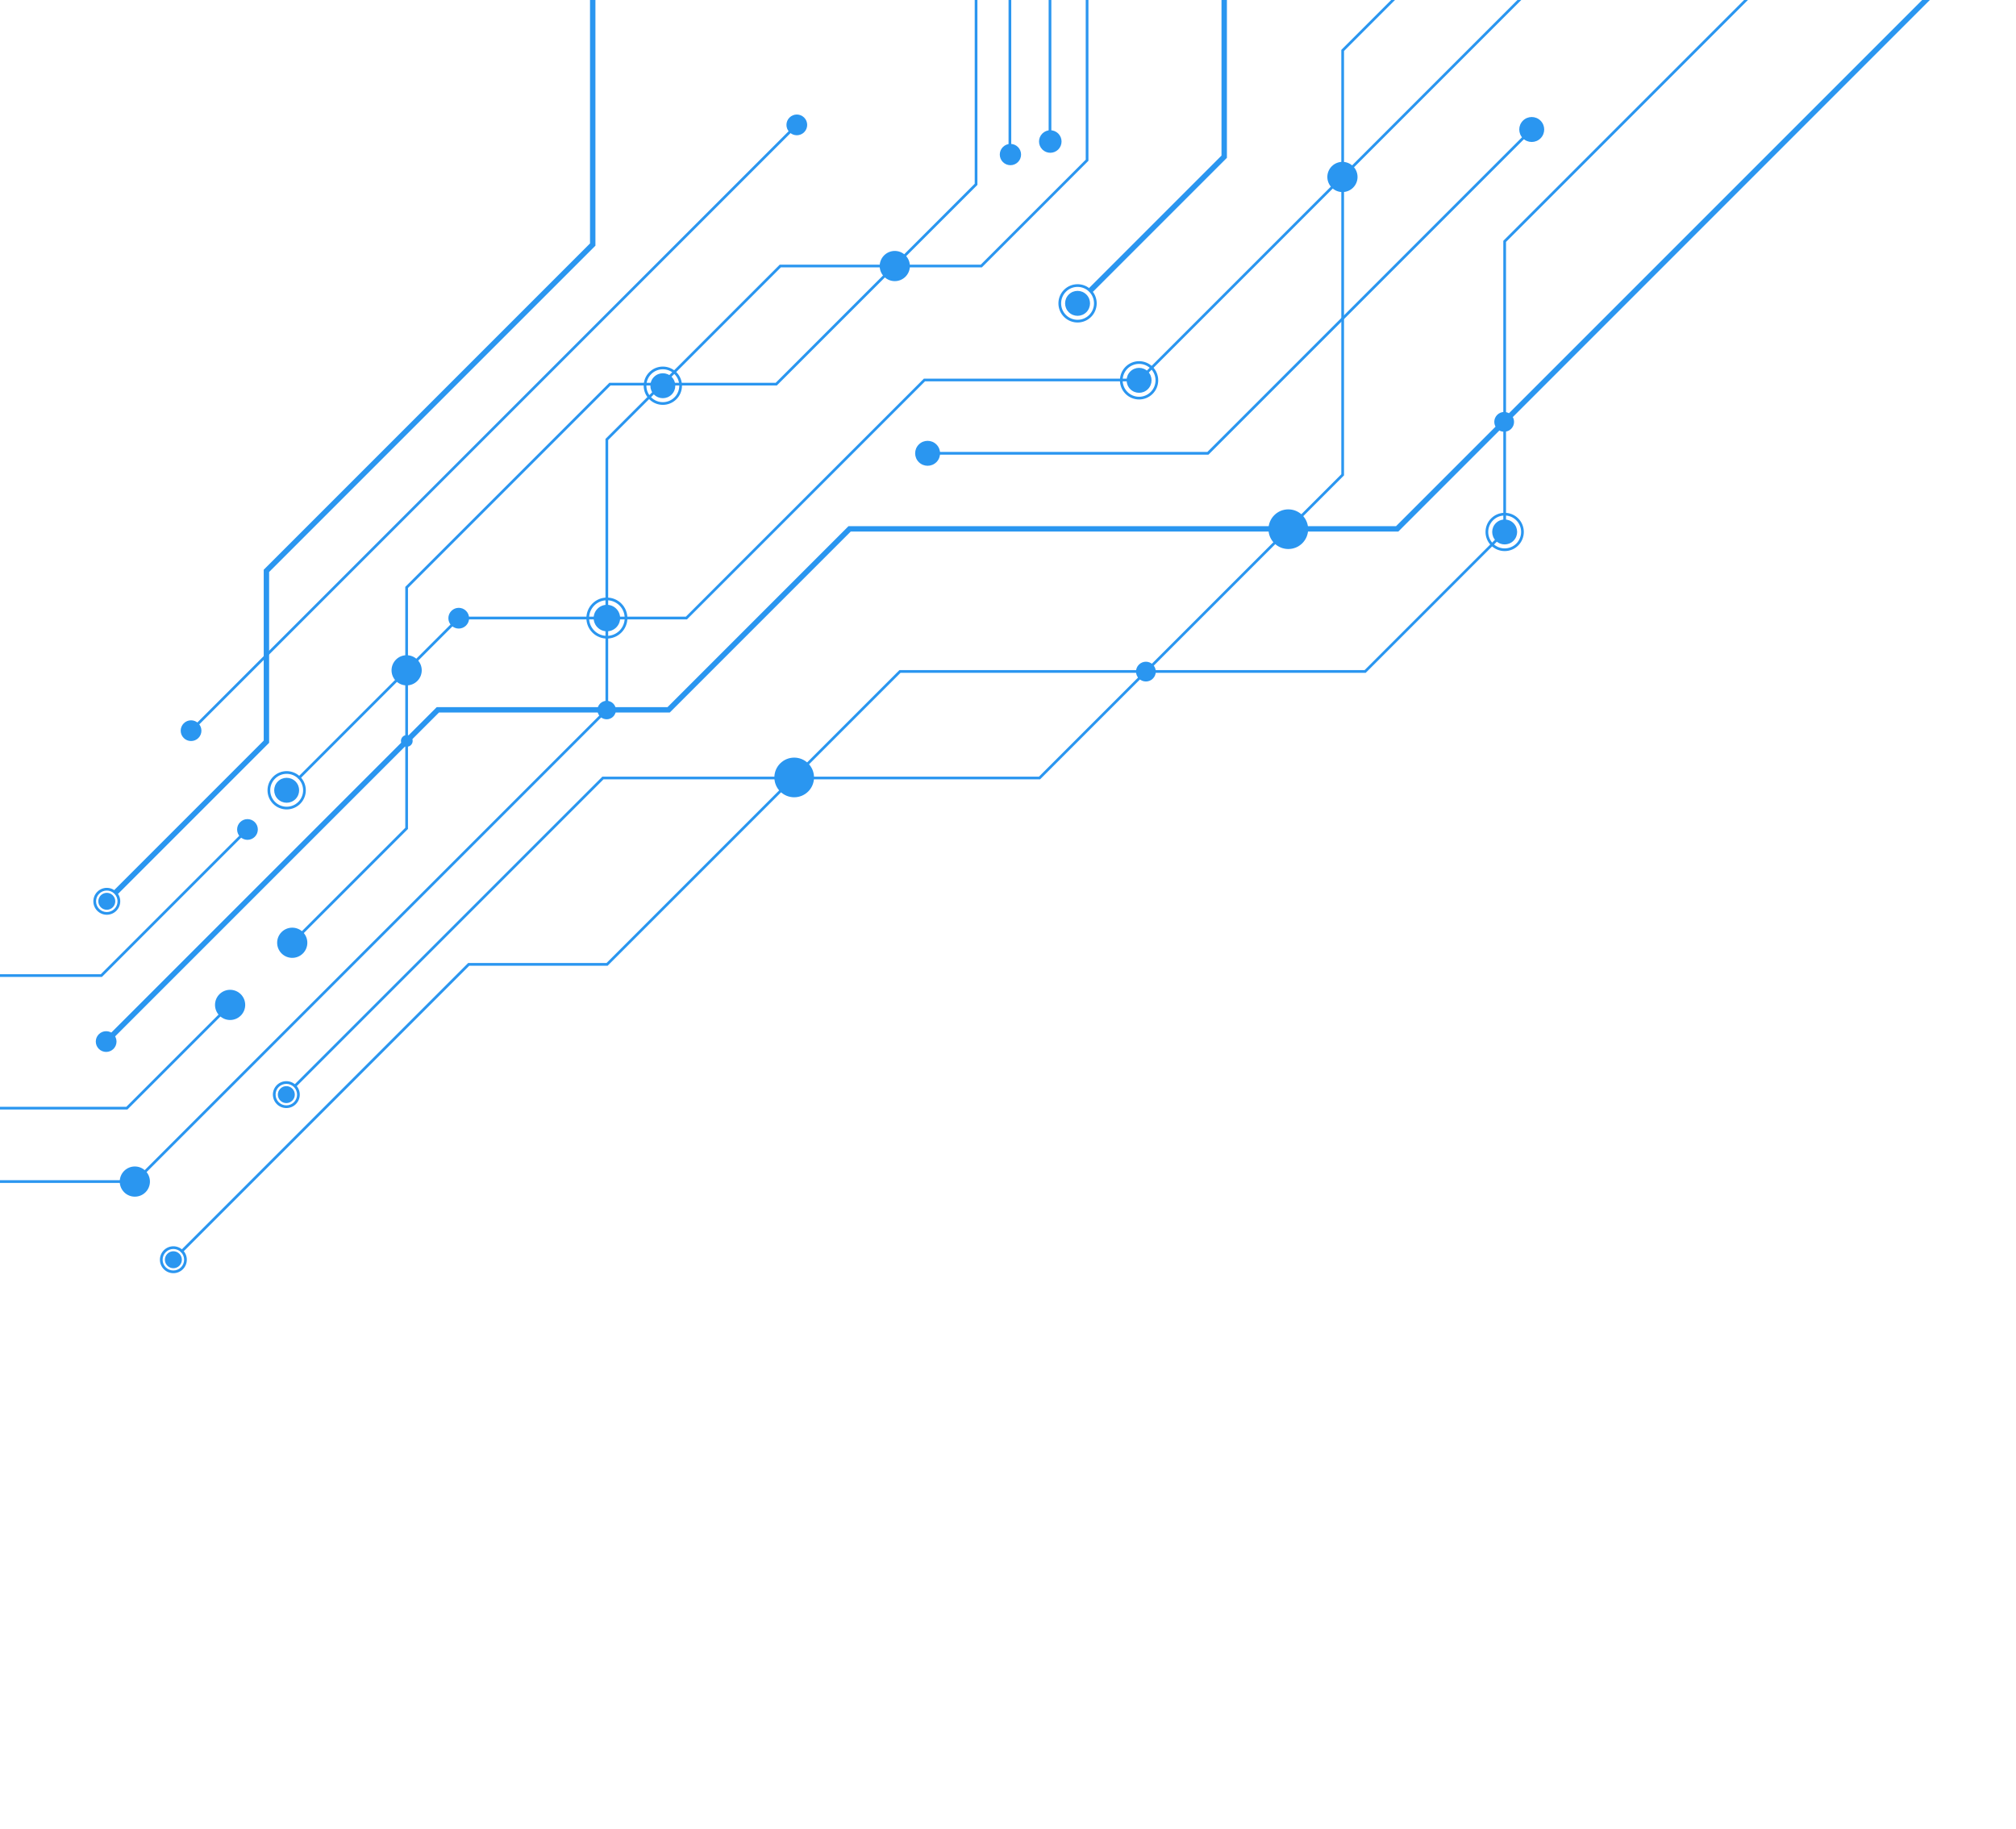 <svg width="937" height="850" viewBox="0 0 937 850" fill="none" xmlns="http://www.w3.org/2000/svg">
<path d="M722.956 -15.887L529.838 177.23L429.924 177.231L319.29 287.865L213.543 287.865L139.527 361.881C139.282 362.126 138.884 362.126 138.638 361.881C138.393 361.636 138.393 361.238 138.638 360.992L213.023 286.608H318.769L429.403 175.974L529.318 175.973L722.067 -16.776C722.312 -17.021 722.71 -17.021 722.956 -16.776C723.201 -16.531 723.201 -16.133 722.956 -15.887Z" fill="#2A96F0"/>
<path d="M282.672 330.188L62.7 550.16C62.455 550.405 62.057 550.405 61.812 550.16C61.566 549.914 61.566 549.516 61.812 549.271L281.414 329.668L281.416 203.997L362.402 123.011L455.825 123.011L504.627 74.209L504.628 -165.963C504.628 -166.31 504.91 -166.591 505.257 -166.591C505.603 -166.591 505.885 -166.31 505.885 -165.963L505.884 74.73L456.346 124.268L362.923 124.268L282.672 204.518L282.672 330.188Z" fill="#2A96F0"/>
<path d="M904.872 -7.919L649.906 247.048L395.404 247.048L311.299 331.152L204.032 331.151L50.224 484.959C49.733 485.45 48.937 485.45 48.446 484.959C47.956 484.469 47.956 483.673 48.446 483.182L202.991 328.638L310.258 328.639L394.362 244.535L648.865 244.534L903.095 -9.696C903.587 -10.187 904.381 -10.187 904.872 -9.696C905.363 -9.205 905.364 -8.41 904.872 -7.919Z" fill="#2A96F0"/>
<path d="M624.674 220.937L483.394 362.217L280.482 362.217L137.75 504.95C137.504 505.195 137.106 505.195 136.861 504.95C136.616 504.704 136.616 504.306 136.861 504.061L279.961 360.961H482.873L623.418 220.417L623.418 23.177L714.382 -67.787C714.627 -68.032 715.025 -68.032 715.271 -67.787C715.516 -67.542 715.516 -67.144 715.271 -66.898L624.675 23.697L624.674 220.937Z" fill="#2A96F0"/>
<path d="M189.623 385.247L136.269 438.6C136.024 438.845 135.626 438.845 135.381 438.6C135.136 438.355 135.136 437.956 135.381 437.711L188.366 384.726V272.759L283.224 177.901H360.535L453.029 85.406L453.028 -118.865C453.028 -119.211 453.31 -119.493 453.657 -119.493C454.003 -119.493 454.285 -119.211 454.285 -118.865L454.286 85.927L361.056 179.156L283.746 179.156L189.623 273.28L189.623 385.247Z" fill="#2A96F0"/>
<path d="M699.967 247.486L634.754 312.7L418.547 312.699L282.419 448.827L218.105 448.827L84.996 581.936C84.751 582.181 84.353 582.181 84.108 581.936C83.862 581.69 83.862 581.292 84.108 581.047L217.585 447.569H281.899L418.026 311.442L634.232 311.442L698.71 246.964L698.71 111.916L822.818 -12.192C823.063 -12.437 823.461 -12.437 823.707 -12.192C823.952 -11.946 823.952 -11.548 823.707 -11.303L699.966 112.437L699.967 247.486Z" fill="#2A96F0"/>
<path d="M125.085 345.221L55.108 415.198C54.618 415.688 53.822 415.688 53.331 415.198C52.841 414.707 52.841 413.911 53.331 413.421L122.572 344.18L122.571 264.796L274.23 113.137L274.228 -113.138C274.228 -113.833 274.789 -114.395 275.484 -114.395C276.179 -114.395 276.741 -113.833 276.741 -113.138L276.742 65.519L276.743 114.177L125.083 265.837L125.085 345.221Z" fill="#2A96F0"/>
<path d="M112.868 388.539L47.37 454.037L-24.756 454.037L-111.435 540.716C-111.68 540.962 -112.078 540.962 -112.324 540.716C-112.569 540.471 -112.569 540.073 -112.324 539.828L-25.276 452.781L46.85 452.781L111.98 387.651C112.225 387.405 112.623 387.405 112.868 387.651C113.114 387.896 113.114 388.294 112.868 388.539Z" fill="#2A96F0"/>
<path d="M107.394 467.483L59.224 515.654L-34.823 515.654L-109.626 590.456C-109.871 590.701 -110.269 590.701 -110.514 590.456C-110.76 590.211 -110.76 589.813 -110.514 589.568L-35.344 514.397L58.703 514.397L106.506 466.594C106.751 466.349 107.149 466.349 107.394 466.594C107.64 466.84 107.64 467.238 107.394 467.483Z" fill="#2A96F0"/>
<path d="M63.116 549.592C63.002 549.706 62.845 549.776 62.672 549.777L-19.673 549.776L-104.788 634.891C-105.034 635.137 -105.432 635.137 -105.677 634.891C-105.922 634.646 -105.922 634.248 -105.677 634.003L-20.194 548.519L62.671 548.519C63.017 548.519 63.299 548.801 63.299 549.148C63.3 549.321 63.23 549.478 63.116 549.592Z" fill="#2A96F0"/>
<path d="M570.244 73.352L508.089 135.507C507.598 135.999 506.802 135.998 506.312 135.507C505.821 135.017 505.821 134.221 506.312 133.73L567.731 72.311L567.73 -32.592L595.023 -59.885C595.514 -60.376 596.309 -60.375 596.8 -59.885C597.29 -59.394 597.291 -58.599 596.8 -58.108L570.243 -31.551L570.244 73.352Z" fill="#2A96F0"/>
<path d="M705.637 253.523C702.167 256.993 696.519 256.993 693.049 253.523C689.578 250.053 689.578 244.405 693.049 240.935C696.519 237.465 702.167 237.465 705.637 240.935C709.107 244.405 709.107 250.053 705.637 253.523ZM693.937 241.824C690.957 244.804 690.956 249.653 693.937 252.635C696.918 255.615 701.768 255.615 704.748 252.635C707.729 249.654 707.73 244.805 704.748 241.824C701.767 238.842 696.918 238.843 693.937 241.824Z" fill="#2A96F0"/>
<path d="M703.441 251.327C705.704 249.064 705.704 245.394 703.441 243.131C701.178 240.867 697.508 240.867 695.244 243.131C692.981 245.394 692.981 249.064 695.244 251.327C697.508 253.591 701.178 253.591 703.441 251.327Z" fill="#2A96F0"/>
<path d="M535.719 183.055C532.249 186.525 526.602 186.526 523.131 183.055C519.66 179.584 519.661 173.937 523.131 170.467C526.601 166.997 532.248 166.996 535.719 170.467C539.19 173.938 539.19 179.585 535.719 183.055ZM524.02 171.356C521.038 174.337 521.039 179.186 524.02 182.167C527 185.147 531.849 185.148 534.831 182.167C537.811 179.186 537.811 174.336 534.831 171.356C531.85 168.375 527.001 168.374 524.02 171.356Z" fill="#2A96F0"/>
<path d="M533.524 180.859C535.787 178.596 535.787 174.926 533.524 172.663C531.26 170.399 527.591 170.399 525.327 172.663C523.064 174.926 523.064 178.596 525.327 180.859C527.591 183.123 531.26 183.123 533.524 180.859Z" fill="#2A96F0"/>
<path d="M507.126 147.28C503.656 150.75 498.009 150.751 494.538 147.28C491.067 143.809 491.068 138.162 494.538 134.692C498.008 131.222 503.655 131.221 507.126 134.692C510.597 138.163 510.597 143.81 507.126 147.28ZM495.427 135.58C492.446 138.561 492.446 143.411 495.427 146.391C498.407 149.372 503.257 149.372 506.238 146.391C509.218 143.411 509.218 138.561 506.238 135.58C503.257 132.6 498.407 132.6 495.427 135.58Z" fill="#2A96F0"/>
<path d="M504.931 145.084C507.194 142.821 507.194 139.151 504.931 136.888C502.667 134.624 498.998 134.624 496.734 136.888C494.471 139.151 494.471 142.821 496.734 145.084C498.998 147.348 502.667 147.348 504.931 145.084Z" fill="#2A96F0"/>
<path d="M435.238 206.58C437.502 208.843 437.502 212.513 435.238 214.777C432.975 217.04 429.305 217.04 427.042 214.777C424.778 212.513 424.779 208.842 427.042 206.58C429.304 204.318 432.975 204.317 435.238 206.58Z" fill="#2A96F0"/>
<path d="M716.021 64.282C718.285 62.019 718.285 58.349 716.021 56.086C713.758 53.822 710.088 53.822 707.825 56.086C705.561 58.349 705.561 62.019 707.825 64.282C710.088 66.546 713.758 66.546 716.021 64.282Z" fill="#2A96F0"/>
<path d="M314.366 185.563C310.896 189.033 305.249 189.034 301.778 185.563C298.307 182.092 298.308 176.445 301.778 172.974C305.248 169.504 310.895 169.503 314.366 172.974C317.837 176.445 317.836 182.093 314.366 185.563ZM302.667 173.863C299.685 176.844 299.686 181.694 302.667 184.674C305.647 187.655 310.496 187.655 313.478 184.674C316.458 181.694 316.458 176.844 313.478 173.863C310.497 170.883 305.648 170.882 302.667 173.863Z" fill="#2A96F0"/>
<path d="M312.17 183.367C314.434 181.103 314.434 177.434 312.17 175.17C309.907 172.907 306.237 172.907 303.973 175.17C301.71 177.434 301.71 181.103 303.973 183.367C306.237 185.63 309.907 185.63 312.17 183.367Z" fill="#2A96F0"/>
<path d="M139.531 373.585C136.06 377.056 130.414 377.056 126.943 373.585C123.472 370.114 123.472 364.468 126.943 360.997C130.414 357.526 136.06 357.526 139.531 360.997C143.002 364.468 143.002 370.114 139.531 373.585ZM127.832 361.885C124.851 364.866 124.851 369.716 127.832 372.696C130.812 375.677 135.662 375.677 138.643 372.696C141.623 369.716 141.623 364.866 138.643 361.885C135.662 358.905 130.812 358.905 127.832 361.885Z" fill="#2A96F0"/>
<path d="M137.336 371.389C139.599 369.126 139.599 365.456 137.336 363.192C135.072 360.929 131.402 360.929 129.139 363.192C126.875 365.456 126.875 369.126 129.139 371.389C131.402 373.653 135.072 373.653 137.336 371.389Z" fill="#2A96F0"/>
<path d="M54.058 423.312C51.621 425.75 47.654 425.75 45.216 423.312C42.779 420.875 42.779 416.908 45.216 414.471C47.654 412.033 51.621 412.033 54.058 414.471C56.496 416.908 56.496 420.875 54.058 423.312ZM46.105 415.359C44.157 417.307 44.157 420.476 46.105 422.424C48.053 424.372 51.222 424.372 53.169 422.424C55.117 420.476 55.117 417.307 53.169 415.359C51.222 413.411 48.053 413.411 46.105 415.359Z" fill="#2A96F0"/>
<path d="M52.424 416.105C53.962 417.643 53.962 420.138 52.424 421.677C50.886 423.215 48.391 423.215 46.852 421.676C45.314 420.138 45.314 417.643 46.852 416.105C48.391 414.567 50.886 414.567 52.424 416.105Z" fill="#2A96F0"/>
<path d="M137.504 513.155C135.067 515.593 131.1 515.593 128.663 513.155C126.225 510.718 126.225 506.751 128.663 504.314C131.1 501.876 135.067 501.876 137.504 504.314C139.942 506.751 139.942 510.718 137.504 513.155ZM129.551 505.202C127.603 507.15 127.603 510.319 129.551 512.267C131.499 514.215 134.668 514.215 136.616 512.267C138.564 510.319 138.564 507.15 136.616 505.202C134.668 503.254 131.498 503.255 129.551 505.202Z" fill="#2A96F0"/>
<path d="M135.87 505.949C137.408 507.487 137.408 509.982 135.87 511.52C134.331 513.059 131.836 513.059 130.298 511.52C128.76 509.982 128.76 507.487 130.298 505.949C131.836 504.41 134.331 504.41 135.87 505.949Z" fill="#2A96F0"/>
<path d="M85.001 589.894C82.564 592.331 78.597 592.331 76.159 589.894C73.722 587.456 73.722 583.489 76.159 581.052C78.597 578.614 82.564 578.614 85.001 581.052C87.439 583.489 87.439 587.456 85.001 589.894ZM77.048 581.94C75.1 583.888 75.1 587.057 77.048 589.005C78.996 590.953 82.165 590.953 84.112 589.005C86.06 587.057 86.06 583.888 84.112 581.94C82.165 579.992 78.996 579.992 77.048 581.94Z" fill="#2A96F0"/>
<path d="M83.366 582.687C84.905 584.226 84.904 586.72 83.366 588.259C81.828 589.797 79.332 589.797 77.794 588.259C76.256 586.72 76.256 584.225 77.794 582.687C79.332 581.149 81.827 581.148 83.366 582.687Z" fill="#2A96F0"/>
<path d="M193.96 316.49C196.7 313.75 196.7 309.308 193.96 306.568C191.22 303.828 186.777 303.828 184.037 306.568C181.297 309.308 181.297 313.75 184.037 316.49C186.777 319.23 191.22 319.23 193.96 316.49Z" fill="#2A96F0"/>
<path d="M628.904 77.283C631.643 80.022 631.643 84.466 628.904 87.205C626.164 89.945 621.721 89.945 618.981 87.205C616.241 84.466 616.241 80.022 618.981 77.283C621.721 74.543 626.164 74.543 628.904 77.283Z" fill="#2A96F0"/>
<path d="M702.362 192.82C704.156 194.614 704.155 197.523 702.361 199.317C700.567 201.111 697.658 201.111 695.864 199.318C694.069 197.523 694.07 194.612 695.864 192.819C697.658 191.025 700.568 191.026 702.362 192.82Z" fill="#2A96F0"/>
<path d="M535.845 308.886C537.639 310.679 537.639 313.589 535.844 315.383C534.05 317.177 531.141 317.177 529.348 315.384C527.553 313.589 527.554 310.678 529.347 308.885C531.141 307.091 534.05 307.091 535.845 308.886Z" fill="#2A96F0"/>
<path d="M420.842 128.604C423.582 125.864 423.582 121.422 420.842 118.682C418.102 115.942 413.66 115.942 410.92 118.682C408.18 121.422 408.18 125.864 410.92 128.604C413.66 131.344 418.102 131.344 420.842 128.604Z" fill="#2A96F0"/>
<path d="M473.127 68.332C475.059 70.264 475.059 73.396 473.128 75.327C471.196 77.259 468.065 77.259 466.133 75.327C464.201 73.395 464.201 70.263 466.133 68.332C468.064 66.401 471.195 66.401 473.127 68.332Z" fill="#2A96F0"/>
<path d="M491.857 62.069C493.901 64.113 493.9 67.429 491.858 69.472C489.815 71.514 486.499 71.516 484.455 69.472C482.411 67.428 482.412 64.112 484.455 62.069C486.497 60.027 489.814 60.026 491.857 62.069Z" fill="#2A96F0"/>
<path d="M375.645 367.844C379.244 364.245 379.244 358.41 375.645 354.811C372.046 351.212 366.211 351.213 362.612 354.811C359.014 358.41 359.014 364.245 362.612 367.844C366.211 371.443 372.046 371.443 375.645 367.844Z" fill="#2A96F0"/>
<path d="M605.298 252.464C608.897 248.865 608.897 243.03 605.298 239.431C601.7 235.832 595.865 235.832 592.266 239.431C588.667 243.03 588.667 248.865 592.266 252.464C595.865 256.062 601.7 256.062 605.298 252.464Z" fill="#2A96F0"/>
<path d="M285.008 326.971C286.685 328.647 286.685 331.367 285.008 333.043C283.331 334.72 280.612 334.72 278.935 333.043C277.258 331.367 277.258 328.647 278.935 326.971C280.613 325.295 283.332 325.295 285.008 326.971Z" fill="#2A96F0"/>
<path d="M288.813 293.992C285.097 297.708 279.05 297.709 275.334 293.993C271.617 290.277 271.617 284.231 275.335 280.514C279.051 276.797 285.097 276.797 288.813 280.514C292.53 284.229 292.529 290.276 288.813 293.992ZM276.222 281.401C272.996 284.628 272.996 289.878 276.221 293.104C279.448 296.33 284.697 296.329 287.924 293.103C291.15 289.876 291.149 284.627 287.924 281.401C284.699 278.175 279.449 278.175 276.222 281.401Z" fill="#2A96F0"/>
<path d="M286.425 282.9C288.828 285.303 288.827 289.2 286.424 291.603C284.021 294.005 280.124 294.005 277.723 291.603C275.32 289.2 275.321 285.303 277.723 282.901C280.124 280.499 284.023 280.498 286.425 282.9Z" fill="#2A96F0"/>
<path d="M140.79 443.12C143.53 440.38 143.53 435.938 140.79 433.198C138.05 430.458 133.608 430.458 130.868 433.198C128.128 435.938 128.128 440.38 130.868 443.12C133.608 445.86 138.05 445.86 140.79 443.12Z" fill="#2A96F0"/>
<path d="M111.911 472C114.651 469.26 114.651 464.817 111.911 462.077C109.171 459.337 104.729 459.337 101.989 462.077C99.249 464.817 99.249 469.26 101.989 472C104.729 474.74 109.171 474.74 111.911 472Z" fill="#2A96F0"/>
<path d="M67.632 554.109C70.372 551.369 70.372 546.926 67.632 544.186C64.892 541.446 60.45 541.446 57.71 544.186C54.97 546.926 54.97 551.369 57.71 554.109C60.45 556.849 64.892 556.849 67.632 554.109Z" fill="#2A96F0"/>
<path d="M191.001 346.264C192.065 345.2 192.065 343.476 191.001 342.413C189.938 341.349 188.214 341.349 187.15 342.413C186.087 343.476 186.087 345.2 187.15 346.264C188.214 347.327 189.938 347.327 191.001 346.264Z" fill="#2A96F0"/>
<path d="M216.62 290.72C218.501 288.839 218.501 285.789 216.62 283.908C214.739 282.027 211.689 282.027 209.808 283.908C207.926 285.789 207.926 288.839 209.808 290.72C211.689 292.601 214.739 292.601 216.62 290.72Z" fill="#2A96F0"/>
<path d="M118.426 388.914C120.308 387.032 120.308 383.982 118.426 382.101C116.545 380.22 113.495 380.22 111.614 382.101C109.733 383.982 109.733 387.032 111.614 388.914C113.495 390.795 116.545 390.795 118.426 388.914Z" fill="#2A96F0"/>
<path d="M52.745 487.481C54.626 485.6 54.626 482.55 52.745 480.669C50.864 478.788 47.814 478.788 45.933 480.669C44.052 482.55 44.052 485.6 45.933 487.481C47.814 489.362 50.864 489.362 52.745 487.481Z" fill="#2A96F0"/>
<path d="M370.793 58.488L91.765 337.517C91.519 337.762 91.121 337.762 90.876 337.517C90.631 337.272 90.631 336.874 90.876 336.628L369.905 57.6C370.15 57.355 370.548 57.355 370.793 57.6C371.039 57.845 371.039 58.243 370.793 58.488Z" fill="#2A96F0"/>
<path d="M92.208 342.997C94.089 341.116 94.089 338.066 92.208 336.185C90.327 334.304 87.277 334.304 85.396 336.185C83.515 338.066 83.515 341.116 85.396 342.997C87.277 344.878 90.327 344.878 92.208 342.997Z" fill="#2A96F0"/>
<path d="M373.756 61.451C375.638 59.569 375.638 56.519 373.756 54.637C371.874 52.755 368.824 52.755 366.942 54.637C365.06 56.519 365.06 59.569 366.942 61.451C368.824 63.333 371.874 63.333 373.756 61.451Z" fill="#2A96F0"/>
<path d="M469.828 70.576C469.714 70.69 469.557 70.76 469.384 70.761C469.037 70.761 468.755 70.48 468.755 70.133L468.755 -136.896C468.755 -137.242 469.037 -137.524 469.384 -137.524C469.73 -137.524 470.012 -137.242 470.012 -136.896L470.011 70.132C470.012 70.305 469.942 70.463 469.828 70.576Z" fill="#2A96F0"/>
<path d="M488.462 63.468C488.348 63.582 488.191 63.652 488.018 63.652C487.672 63.652 487.39 63.371 487.39 63.024L487.388 -144.005C487.388 -144.351 487.67 -144.633 488.017 -144.633C488.363 -144.633 488.645 -144.351 488.645 -144.005L488.646 63.023C488.646 63.197 488.576 63.355 488.462 63.468Z" fill="#2A96F0"/>
<path d="M710.772 62.214L561.684 211.303L431.135 211.302C430.788 211.302 430.506 211.02 430.506 210.674C430.506 210.327 430.788 210.045 431.135 210.045L561.163 210.046L709.883 61.326C710.129 61.081 710.527 61.081 710.772 61.326C711.017 61.571 711.018 61.968 710.772 62.214Z" fill="#2A96F0"/>
</svg>

